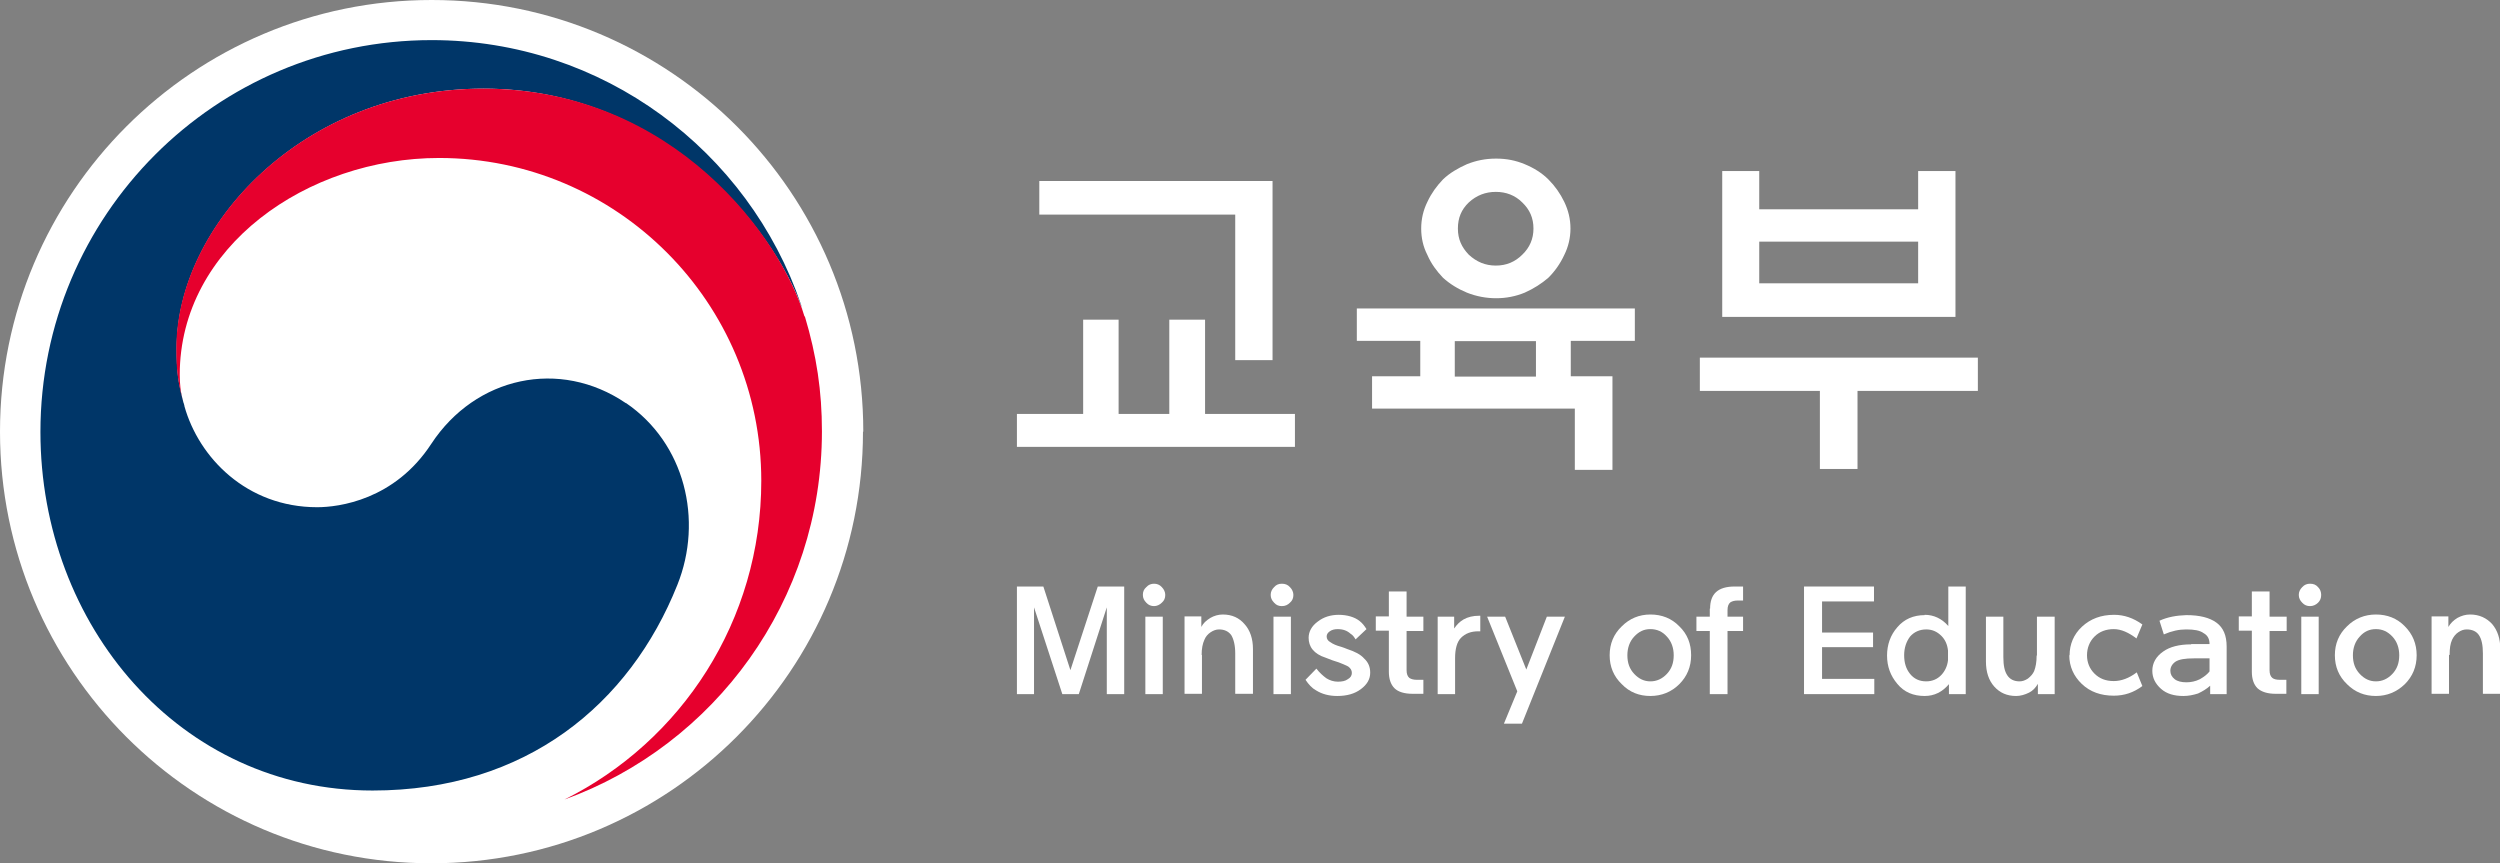 <?xml version="1.0" encoding="UTF-8"?><svg id="_레이어_2" xmlns="http://www.w3.org/2000/svg" viewBox="0 0 80.39 27.75"><rect x="0" y="0" width="80.39" height="27.75" fill="#808080" stroke="none"/><defs><style>.cls-1{fill:#fff;}.cls-2{fill:#e6002d;}.cls-3{fill:#003668;}</style></defs><g id="Layer_1"><path class="cls-1" d="m34.83,13.31v-3.03h1.14v3.03h1.63v-3.03h1.15v3.03h2.89v1.06h-8.94v-1.06h2.13Zm4.89-1.72v-4.69h-6.3v-1.08h7.5v5.76h-1.2Z"/><path class="cls-1" d="m51.85,12.11v3h-1.21v-1.97h-6.52v-1.04h1.55v-1.14s-2.04,0-2.04,0v-1.04h8.94v1.04h-2.06v1.14h1.34Zm-1.35-4.76c0,.3-.07.59-.2.85-.13.28-.3.52-.51.73-.22.19-.47.35-.76.48-.29.12-.6.18-.92.18s-.64-.06-.94-.18c-.29-.12-.55-.28-.77-.48-.2-.21-.38-.45-.5-.73-.14-.27-.2-.56-.2-.85,0-.31.07-.6.2-.86.13-.28.3-.51.5-.72.22-.21.48-.36.77-.49.3-.12.6-.18.94-.18s.63.06.92.18c.29.12.55.28.76.49.21.21.38.45.51.72.13.27.2.55.2.86m-3.72,4.76h2.61v-1.14h-2.61v1.14Zm2.53-4.76c0-.34-.12-.61-.36-.84-.23-.23-.52-.34-.85-.34s-.62.11-.87.34c-.24.23-.35.5-.35.84s.12.6.35.84c.25.23.53.35.87.35s.62-.12.85-.35c.24-.23.36-.51.36-.84"/><path class="cls-1" d="m54.66,11.5h8.94v1.07h-3.87v2.51h-1.21v-2.51h-3.86v-1.07Zm1.91-4.77h5.11v-1.23h1.2v4.69h-7.5v-4.69h1.19v1.23Zm5.11,1.04h-5.11v1.34h5.11v-1.34Z"/><polygon class="cls-1" points="36.15 18.86 36.15 22.32 35.59 22.32 35.59 19.53 34.69 22.32 34.16 22.32 33.25 19.53 33.25 22.32 32.7 22.32 32.7 18.86 33.55 18.86 34.42 21.55 35.3 18.86 36.15 18.86"/><path class="cls-1" d="m37.47,19.13c0,.1-.03.18-.11.25-.07.07-.16.11-.25.11s-.18-.03-.25-.11c-.07-.07-.11-.15-.11-.25s.03-.18.11-.25c.07-.08.16-.11.25-.11s.18.03.25.11c.07.07.11.16.11.25m-.64.7h.56v2.49h-.56v-2.49Z"/><path class="cls-1" d="m38.65,21.06v1.25h-.56v-2.49h.54v.34c.06-.12.16-.21.29-.29.12-.07.26-.11.4-.11.3,0,.53.11.7.31.18.2.27.47.27.8v1.44h-.57v-1.3c0-.26-.05-.46-.13-.59-.09-.12-.22-.18-.39-.18-.09,0-.18.03-.27.09-.09.06-.16.14-.2.24-.06.13-.09.29-.09.49"/><path class="cls-1" d="m41.59,19.13c0,.1-.03.18-.11.25-.07.07-.15.11-.26.11-.1,0-.18-.03-.25-.11-.07-.07-.11-.15-.11-.25s.04-.18.11-.25c.07-.08.15-.11.25-.11.1,0,.19.03.26.11.07.07.11.16.11.25m-.64.7h.56v2.49h-.56v-2.49Z"/><path class="cls-1" d="m41.98,21.86l.35-.36c.1.13.21.23.32.31.11.07.24.11.37.11s.24-.02.32-.08c.09-.05.13-.12.13-.2,0-.09-.04-.15-.12-.21-.08-.04-.19-.09-.3-.13-.14-.04-.27-.09-.42-.15-.19-.06-.33-.15-.42-.26-.09-.11-.13-.24-.13-.38,0-.2.1-.38.29-.52.19-.15.42-.22.68-.22s.51.07.67.2c.09.07.16.16.22.26l-.35.33c-.05-.08-.09-.14-.16-.18-.11-.1-.24-.15-.42-.15-.09,0-.18.02-.25.07-.07.05-.1.1-.1.17,0,.07.04.14.12.18.08.06.2.11.35.15.06.02.12.04.19.07.24.08.43.17.55.31.13.12.19.27.19.45,0,.21-.1.38-.3.53-.2.15-.45.22-.76.22-.26,0-.49-.06-.68-.18-.13-.07-.24-.19-.34-.34"/><path class="cls-1" d="m45.23,19.03v.8h.54v.46h-.54v1.26c0,.12.03.2.09.25.06.04.14.06.24.06h.21v.45h-.34c-.27,0-.47-.06-.59-.18-.12-.12-.18-.3-.18-.53v-1.32h-.42v-.46h.42v-.8h.57Z"/><path class="cls-1" d="m46.23,22.32v-2.49h.53v.38c.08-.12.18-.22.3-.29.14-.08.31-.12.5-.12h.04v.5h-.06c-.24,0-.42.07-.56.21-.13.13-.19.36-.19.65v1.16h-.56Z"/><polygon class="cls-1" points="48.79 22.23 47.82 19.83 48.4 19.83 49.08 21.53 49.74 19.83 50.32 19.83 48.94 23.27 48.36 23.27 48.79 22.23"/><path class="cls-1" d="m53.07,22.38c-.36,0-.67-.12-.92-.38-.26-.25-.39-.56-.39-.93s.13-.68.39-.93c.25-.25.56-.38.92-.38s.68.12.93.38c.26.25.38.56.38.93s-.13.68-.38.93c-.25.25-.57.38-.93.38m0-.47c.2,0,.38-.08.53-.24.15-.16.22-.35.22-.6,0-.23-.07-.44-.22-.6-.14-.16-.32-.24-.53-.24s-.37.08-.52.24c-.15.16-.22.37-.22.6,0,.25.07.44.22.6.15.16.32.24.52.24"/><path class="cls-1" d="m54.99,19.57c0-.23.06-.41.19-.53.13-.12.33-.18.6-.18h.27v.45h-.16c-.11,0-.19.02-.25.06-.06.05-.09.13-.09.25v.21h.5v.46h-.5v2.03h-.57v-2.03h-.43v-.46h.43v-.26Z"/><polygon class="cls-1" points="60.27 22.32 58.01 22.32 58.01 18.86 60.26 18.86 60.26 19.34 58.59 19.34 58.59 20.34 60.23 20.34 60.23 20.81 58.59 20.81 58.59 21.83 60.27 21.83 60.27 22.32"/><path class="cls-1" d="m61.89,19.77c.29,0,.55.12.76.36v-1.27h.56v3.46h-.54v-.32c-.21.25-.47.38-.78.38-.36,0-.66-.12-.88-.39-.22-.26-.33-.56-.33-.91s.11-.66.33-.91c.22-.26.52-.39.88-.39m.75,1.46c0-.11,0-.22,0-.32-.02-.19-.09-.35-.21-.47-.14-.14-.3-.21-.49-.21-.21,0-.39.08-.52.23-.12.16-.19.36-.19.6s.06.44.19.6c.13.16.3.24.52.24.19,0,.36-.07.49-.21.11-.12.19-.28.21-.47"/><path class="cls-1" d="m65.5,21.08v-1.25h.57v2.49h-.54v-.33c-.07.12-.16.22-.28.28-.14.07-.28.11-.42.11-.29,0-.52-.1-.7-.3-.18-.2-.27-.47-.27-.81v-1.44h.56v1.3c0,.27.04.46.13.59.08.12.21.19.39.19.09,0,.18-.03.27-.09.09-.07.16-.15.2-.24.05-.13.08-.29.08-.5"/><path class="cls-1" d="m66.55,21.07c0-.35.13-.67.4-.92.27-.25.61-.38,1.03-.38.32,0,.62.1.91.31l-.19.45c-.25-.19-.49-.3-.73-.3-.25,0-.46.08-.62.24-.16.16-.24.37-.24.6s.08.43.24.59c.16.16.36.24.62.24.24,0,.49-.09.74-.28l.18.44c-.28.21-.58.31-.92.31-.41,0-.76-.12-1.03-.38-.26-.25-.4-.56-.4-.92"/><path class="cls-1" d="m27.75,13.88c0,7.66-6.21,13.88-13.88,13.88S0,21.54,0,13.88,6.21,0,13.88,0s13.88,6.21,13.88,13.88"/><path class="cls-1" d="m70.46,20.71h.59c0-.16-.06-.28-.19-.35-.12-.09-.31-.12-.55-.12h-.02c-.22,0-.46.05-.71.16l-.14-.44c.26-.12.55-.17.86-.18h.01c.42,0,.74.08.96.24.22.16.33.41.33.77v1.53h-.53v-.27c-.11.1-.24.18-.39.25-.16.05-.31.08-.47.08-.3,0-.54-.07-.72-.23-.18-.16-.28-.35-.28-.58,0-.25.12-.46.35-.62.21-.15.51-.23.9-.23m-.15,1.22c.14,0,.29-.03.43-.1.14-.08.24-.16.31-.25v-.42h-.5c-.28,0-.48.03-.6.11-.11.08-.16.18-.16.29,0,.11.05.2.14.27.09.07.22.1.38.1"/><path class="cls-1" d="m72.98,19.03v.8h.55v.46h-.55v1.26c0,.12.03.2.09.25.05.04.13.06.24.06h.21v.45h-.34c-.26,0-.46-.06-.59-.18-.12-.12-.18-.3-.18-.53v-1.32h-.42v-.46h.42v-.8h.57Z"/><path class="cls-1" d="m74.64,19.13c0,.1-.03.18-.1.25-.07.07-.16.11-.26.11-.09,0-.18-.03-.25-.11-.07-.07-.11-.15-.11-.25s.04-.18.11-.25c.07-.08.16-.11.25-.11.11,0,.19.03.26.11.07.07.1.16.1.25m-.64.7h.56v2.49h-.56v-2.49Z"/><path class="cls-1" d="m76.4,22.38c-.36,0-.67-.12-.93-.38-.26-.25-.39-.56-.39-.93s.13-.68.39-.93c.25-.25.57-.38.93-.38s.68.12.93.38c.25.25.38.56.38.93s-.13.68-.38.93c-.26.25-.57.38-.93.38m0-.47c.2,0,.38-.08.53-.24.15-.16.22-.35.22-.6,0-.23-.07-.44-.22-.6-.15-.16-.32-.24-.53-.24s-.38.08-.52.24c-.15.16-.22.37-.22.6,0,.25.07.44.22.6.15.16.32.24.52.24"/><path class="cls-1" d="m78.75,21.06v1.25h-.56v-2.49h.54v.34c.07-.12.16-.21.29-.29.13-.07.26-.11.41-.11.29,0,.53.11.71.31.17.2.26.47.26.8v1.44h-.56v-1.3c0-.26-.04-.46-.13-.59-.08-.12-.22-.18-.39-.18-.1,0-.18.03-.27.09-.09.06-.15.14-.2.24-.06.13-.08.29-.08.49"/><path class="cls-3" d="m20.12,12.96c-2.12-1.44-4.83-.85-6.25,1.31-1.18,1.81-2.98,2.04-3.67,2.04-2.27,0-3.81-1.6-4.27-3.25h0s0-.03-.01-.05c0-.02-.01-.03-.02-.06-.18-.69-.22-1.02-.22-1.75,0-3.94,4.05-8.35,9.87-8.35s9.37,4.56,10.25,7.09c-.02-.05-.03-.1-.04-.14-1.69-4.95-6.37-8.51-11.88-8.51C6.93,1.29,1.3,6.93,1.3,13.89c0,6.22,4.48,11.53,10.68,11.53,4.94,0,8.27-2.78,9.8-6.61.84-2.09.24-4.56-1.65-5.85"/><path class="cls-2" d="m25.87,10.18c-.73-2.47-4.17-7.33-10.33-7.33-5.82,0-9.87,4.41-9.87,8.35,0,.73.05,1.06.22,1.75-.08-.3-.11-.6-.11-.9,0-4.12,4.11-6.97,8.34-6.97,5.72,0,10.36,4.65,10.36,10.38,0,4.5-2.57,8.38-6.33,10.25,4.83-1.75,8.28-6.39,8.28-11.84,0-1.29-.17-2.43-.55-3.7"/></g></svg>